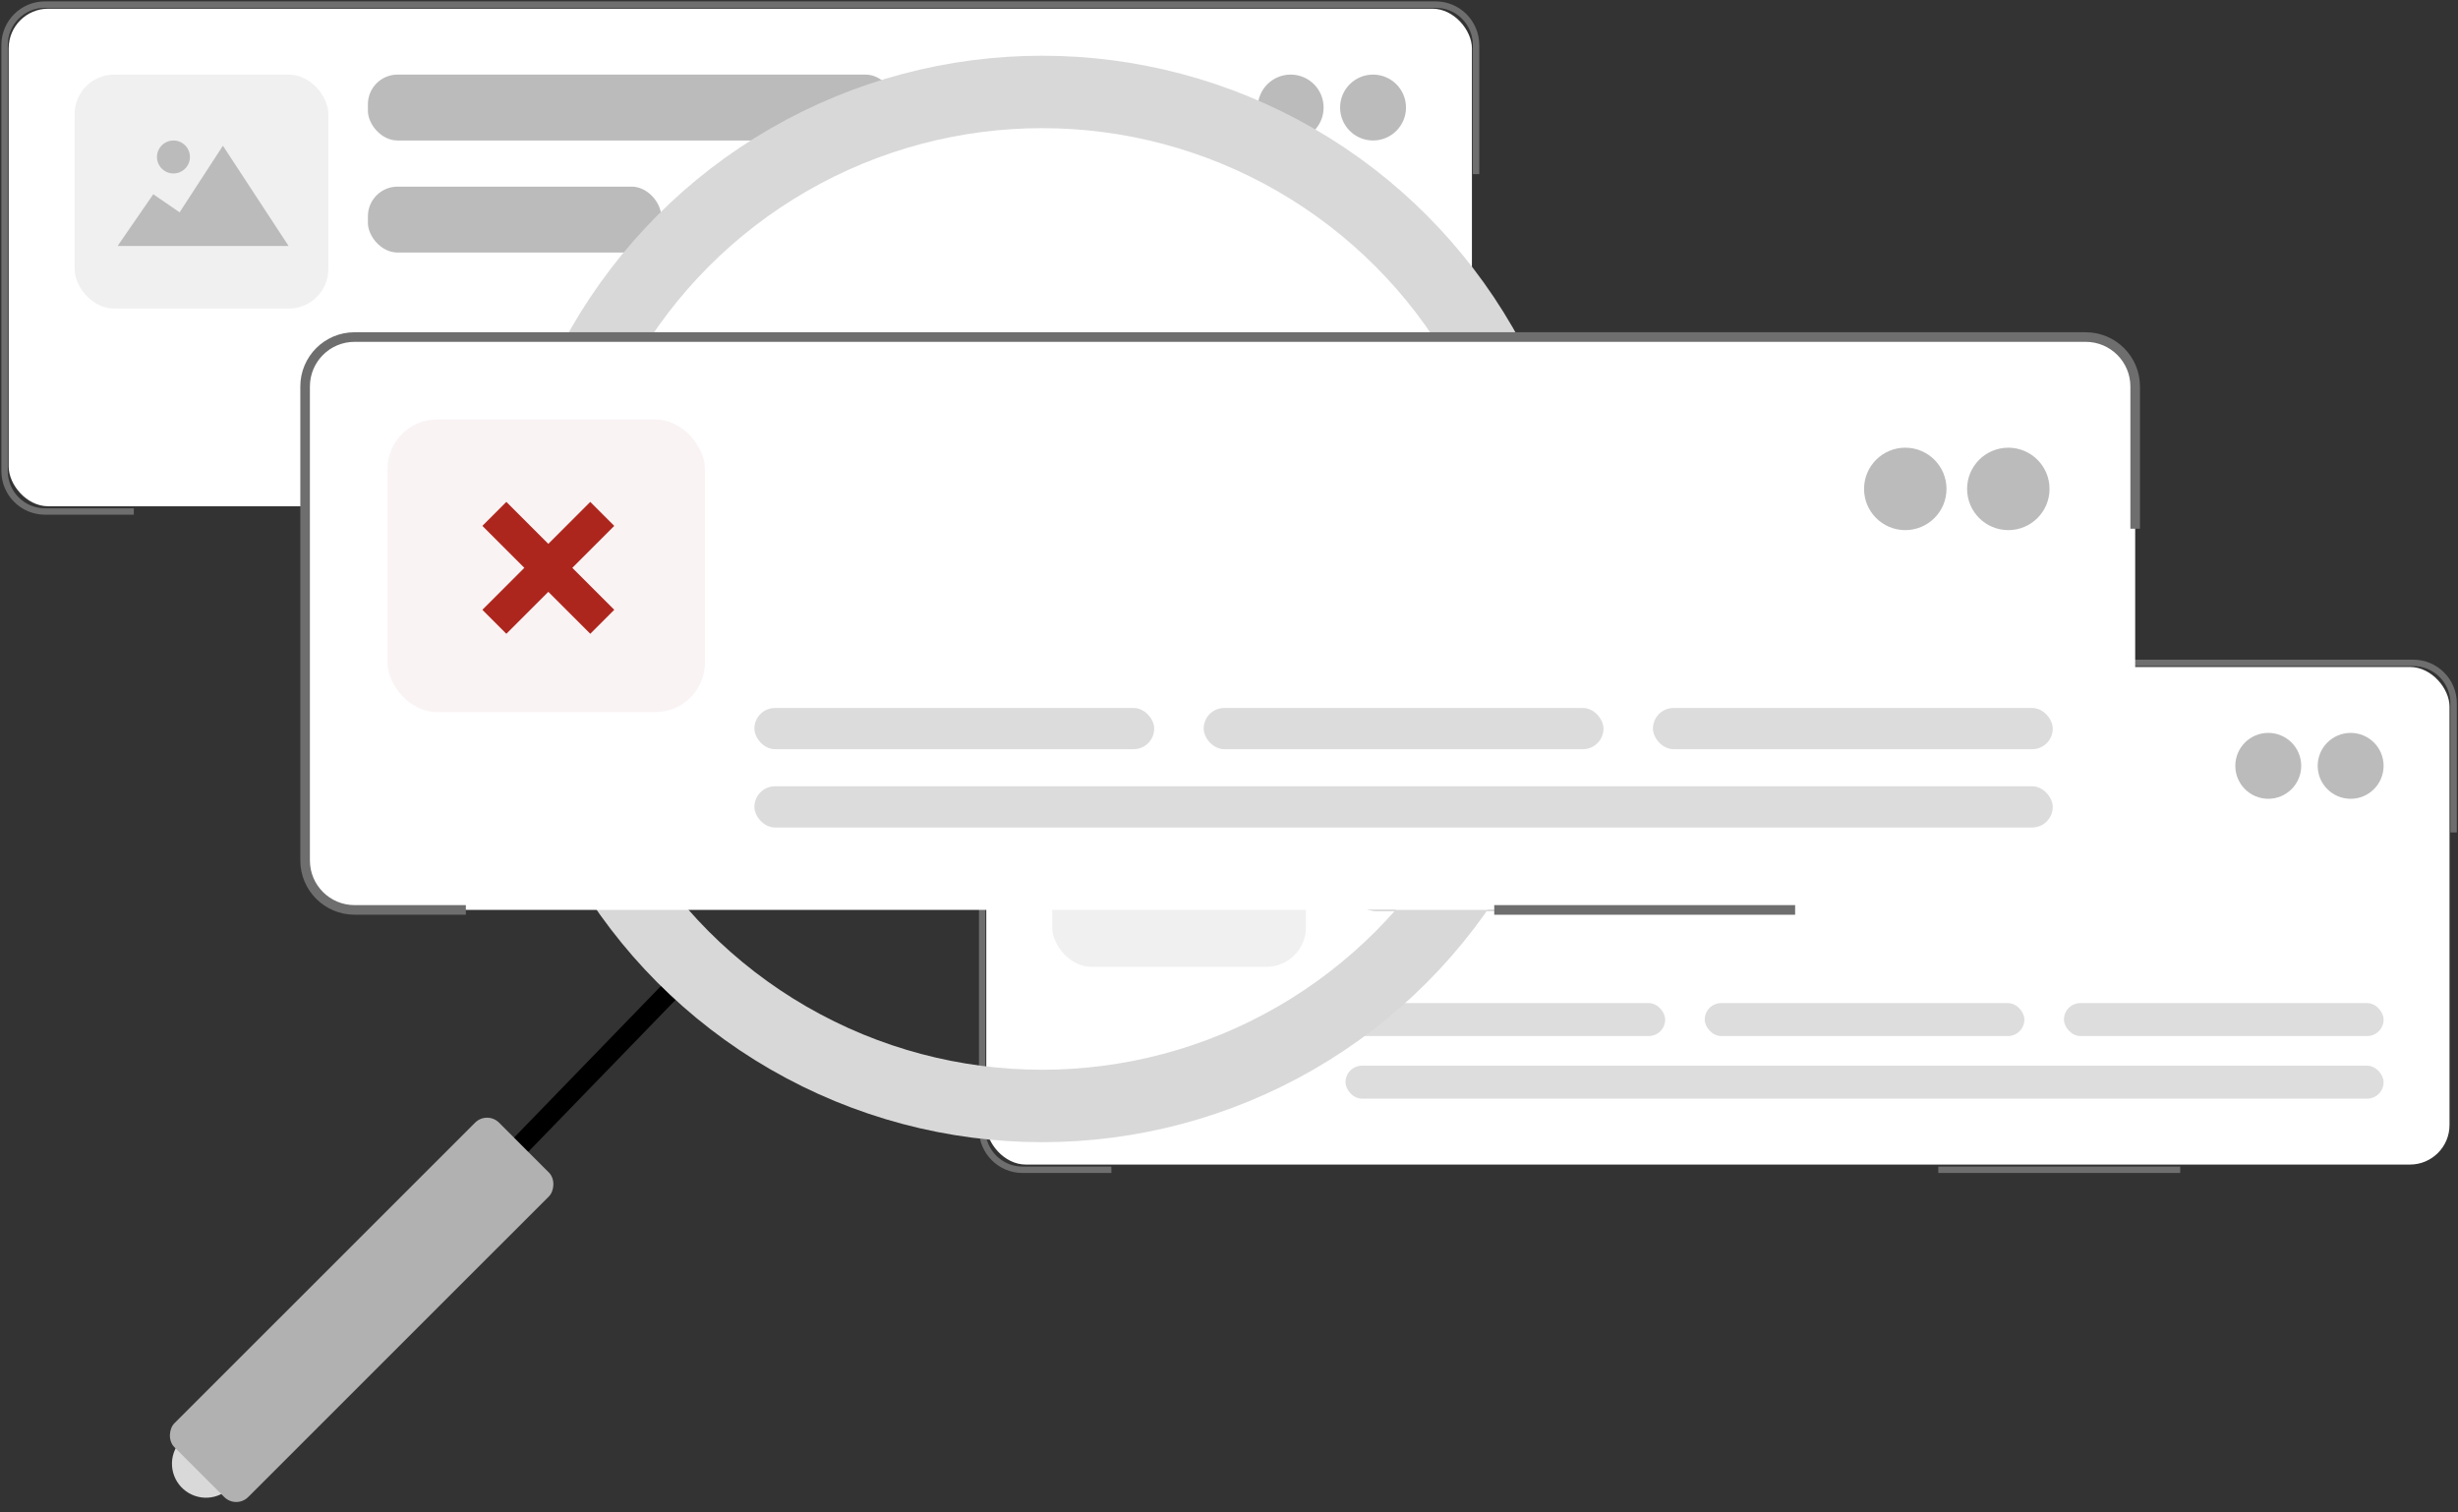 <svg width="538" height="331" viewBox="0 0 538 331" fill="none" xmlns="http://www.w3.org/2000/svg">
<rect x="0" y="0" width="538" height="331" fill="#333333" stroke="none"/>
<path d="M243.263 256.068H223.824C218.935 256.068 214.973 252.105 214.973 247.217V153.953C214.973 149.064 218.935 145.102 223.824 145.102H528.194C533.082 145.102 537.045 149.064 537.045 153.953V182.223M477.201 256.068H424.247" stroke="#6E6E6E" stroke-width="1.4"/>
<rect x="215.875" y="146.004" width="320.268" height="108.92" rx="8.656" fill="white"/>
<rect x="230.301" y="160.43" width="55.542" height="51.214" rx="8.656" fill="#F0F0F0"/>
<circle cx="251.939" cy="178.46" r="3.607" fill="#BBBBBB"/>
<path d="M247.612 187.117L240.398 197.577H276.465L262.76 176.658L253.382 191.085L247.612 187.117Z" fill="#BBBBBB" stroke="#BBBBBB" stroke-width="0.721"/>
<rect x="294.5" y="160.43" width="115.412" height="14.427" rx="6.492" fill="#BBBBBB"/>
<rect x="294.5" y="184.955" width="64.198" height="14.427" rx="6.492" fill="#BBBBBB"/>
<circle cx="496.471" cy="167.643" r="7.213" fill="#BBBBBB"/>
<circle cx="514.502" cy="167.643" r="7.213" fill="#BBBBBB"/>
<rect x="294.5" y="219.578" width="69.969" height="7.213" rx="3.607" fill="#DDDDDD"/>
<rect x="373.125" y="219.578" width="69.969" height="7.213" rx="3.607" fill="#DDDDDD"/>
<rect x="451.75" y="219.578" width="69.969" height="7.213" rx="3.607" fill="#DDDDDD"/>
<rect x="294.5" y="233.283" width="227.217" height="7.213" rx="3.607" fill="#DDDDDD"/>
<path d="M29.29 111.966H9.851C4.963 111.966 1 108.003 1 103.115V9.851C1 4.963 4.963 1 9.851 1H314.222C319.11 1 323.072 4.963 323.072 9.851V38.122M263.228 111.966H210.275" stroke="#6E6E6E" stroke-width="1.4"/>
<rect x="1.902" y="1.902" width="320.268" height="108.92" rx="8.656" fill="white"/>
<rect x="16.328" y="16.328" width="55.542" height="51.214" rx="8.656" fill="#F0F0F0"/>
<circle cx="37.966" cy="34.362" r="3.607" fill="#BBBBBB"/>
<path d="M33.643 43.018L26.43 53.477H62.496L48.791 32.559L39.413 46.985L33.643 43.018Z" fill="#BBBBBB" stroke="#BBBBBB" stroke-width="0.721"/>
<rect x="80.527" y="16.328" width="115.412" height="14.427" rx="6.492" fill="#BBBBBB"/>
<rect x="80.527" y="40.853" width="64.198" height="14.427" rx="6.492" fill="#BBBBBB"/>
<circle cx="282.498" cy="23.541" r="7.213" fill="#BBBBBB"/>
<circle cx="300.53" cy="23.541" r="7.213" fill="#BBBBBB"/>
<rect x="80.527" y="75.477" width="69.969" height="7.213" rx="3.607" fill="#DDDDDD"/>
<rect x="159.152" y="75.477" width="69.969" height="7.213" rx="3.607" fill="#DDDDDD"/>
<rect x="237.777" y="75.477" width="69.969" height="7.213" rx="3.607" fill="#DDDDDD"/>
<rect x="80.527" y="89.182" width="227.217" height="7.213" rx="3.607" fill="#DDDDDD"/>
<path d="M50.656 325.327C50.015 326.06 49.235 326.658 48.361 327.089C47.487 327.519 46.537 327.773 45.564 327.836C44.591 327.899 43.614 327.769 42.69 327.455C41.766 327.141 40.912 326.648 40.177 326.005C39.443 325.361 38.842 324.58 38.408 323.705C37.975 322.831 37.718 321.88 37.652 320.907C37.586 319.934 37.712 318.958 38.024 318.035C38.335 317.112 38.826 316.261 39.467 315.528L45.062 320.428L50.656 325.327Z" fill="#D9D9D9"/>
<path d="M146.62 216.992L111.938 252.776" stroke="black" stroke-width="4.404"/>
<rect x="106.609" y="243.131" width="22.841" height="100.478" rx="3.707" transform="rotate(45.007 106.609 243.131)" fill="#B1B1B1"/>
<circle cx="228.097" cy="131.11" r="110.986" stroke="#D8D8D8" stroke-width="15.855"/>
<rect x="66.781" y="73.779" width="400.561" height="125.401" rx="10.826" fill="white"/>
<rect x="84.824" y="91.824" width="69.467" height="64.054" rx="10.826" fill="#F9F3F4"/>
<path d="M134.447 115.116L129.197 109.865L120.013 119.049L110.829 109.865L105.578 115.116L114.762 124.3L105.578 133.484L110.829 138.734L120.013 129.55L129.197 138.734L134.447 133.484L125.263 124.3L134.447 115.116Z" fill="#AD261E"/>
<circle cx="417.022" cy="107.022" r="9.022" fill="#BBBBBB"/>
<circle cx="439.576" cy="107.022" r="9.022" fill="#BBBBBB"/>
<rect x="165.121" y="154.977" width="87.51" height="9.022" rx="4.511" fill="#BBBBBB" fill-opacity="0.5"/>
<rect x="263.457" y="154.977" width="87.51" height="9.022" rx="4.511" fill="#BBBBBB" fill-opacity="0.5"/>
<rect x="361.793" y="154.977" width="87.51" height="9.022" rx="4.511" fill="#BBBBBB" fill-opacity="0.5"/>
<rect x="165.121" y="172.117" width="284.182" height="9.022" rx="4.511" fill="#BBBBBB" fill-opacity="0.5"/>
<path d="M101.966 199.18H77.607C71.628 199.18 66.781 194.333 66.781 188.354V84.605C66.781 78.626 71.628 73.779 77.607 73.779H456.516C462.495 73.779 467.342 78.626 467.342 84.605V115.73M392.913 199.18H327.056" stroke="#6E6E6E" stroke-width="2.099"/>
</svg>
